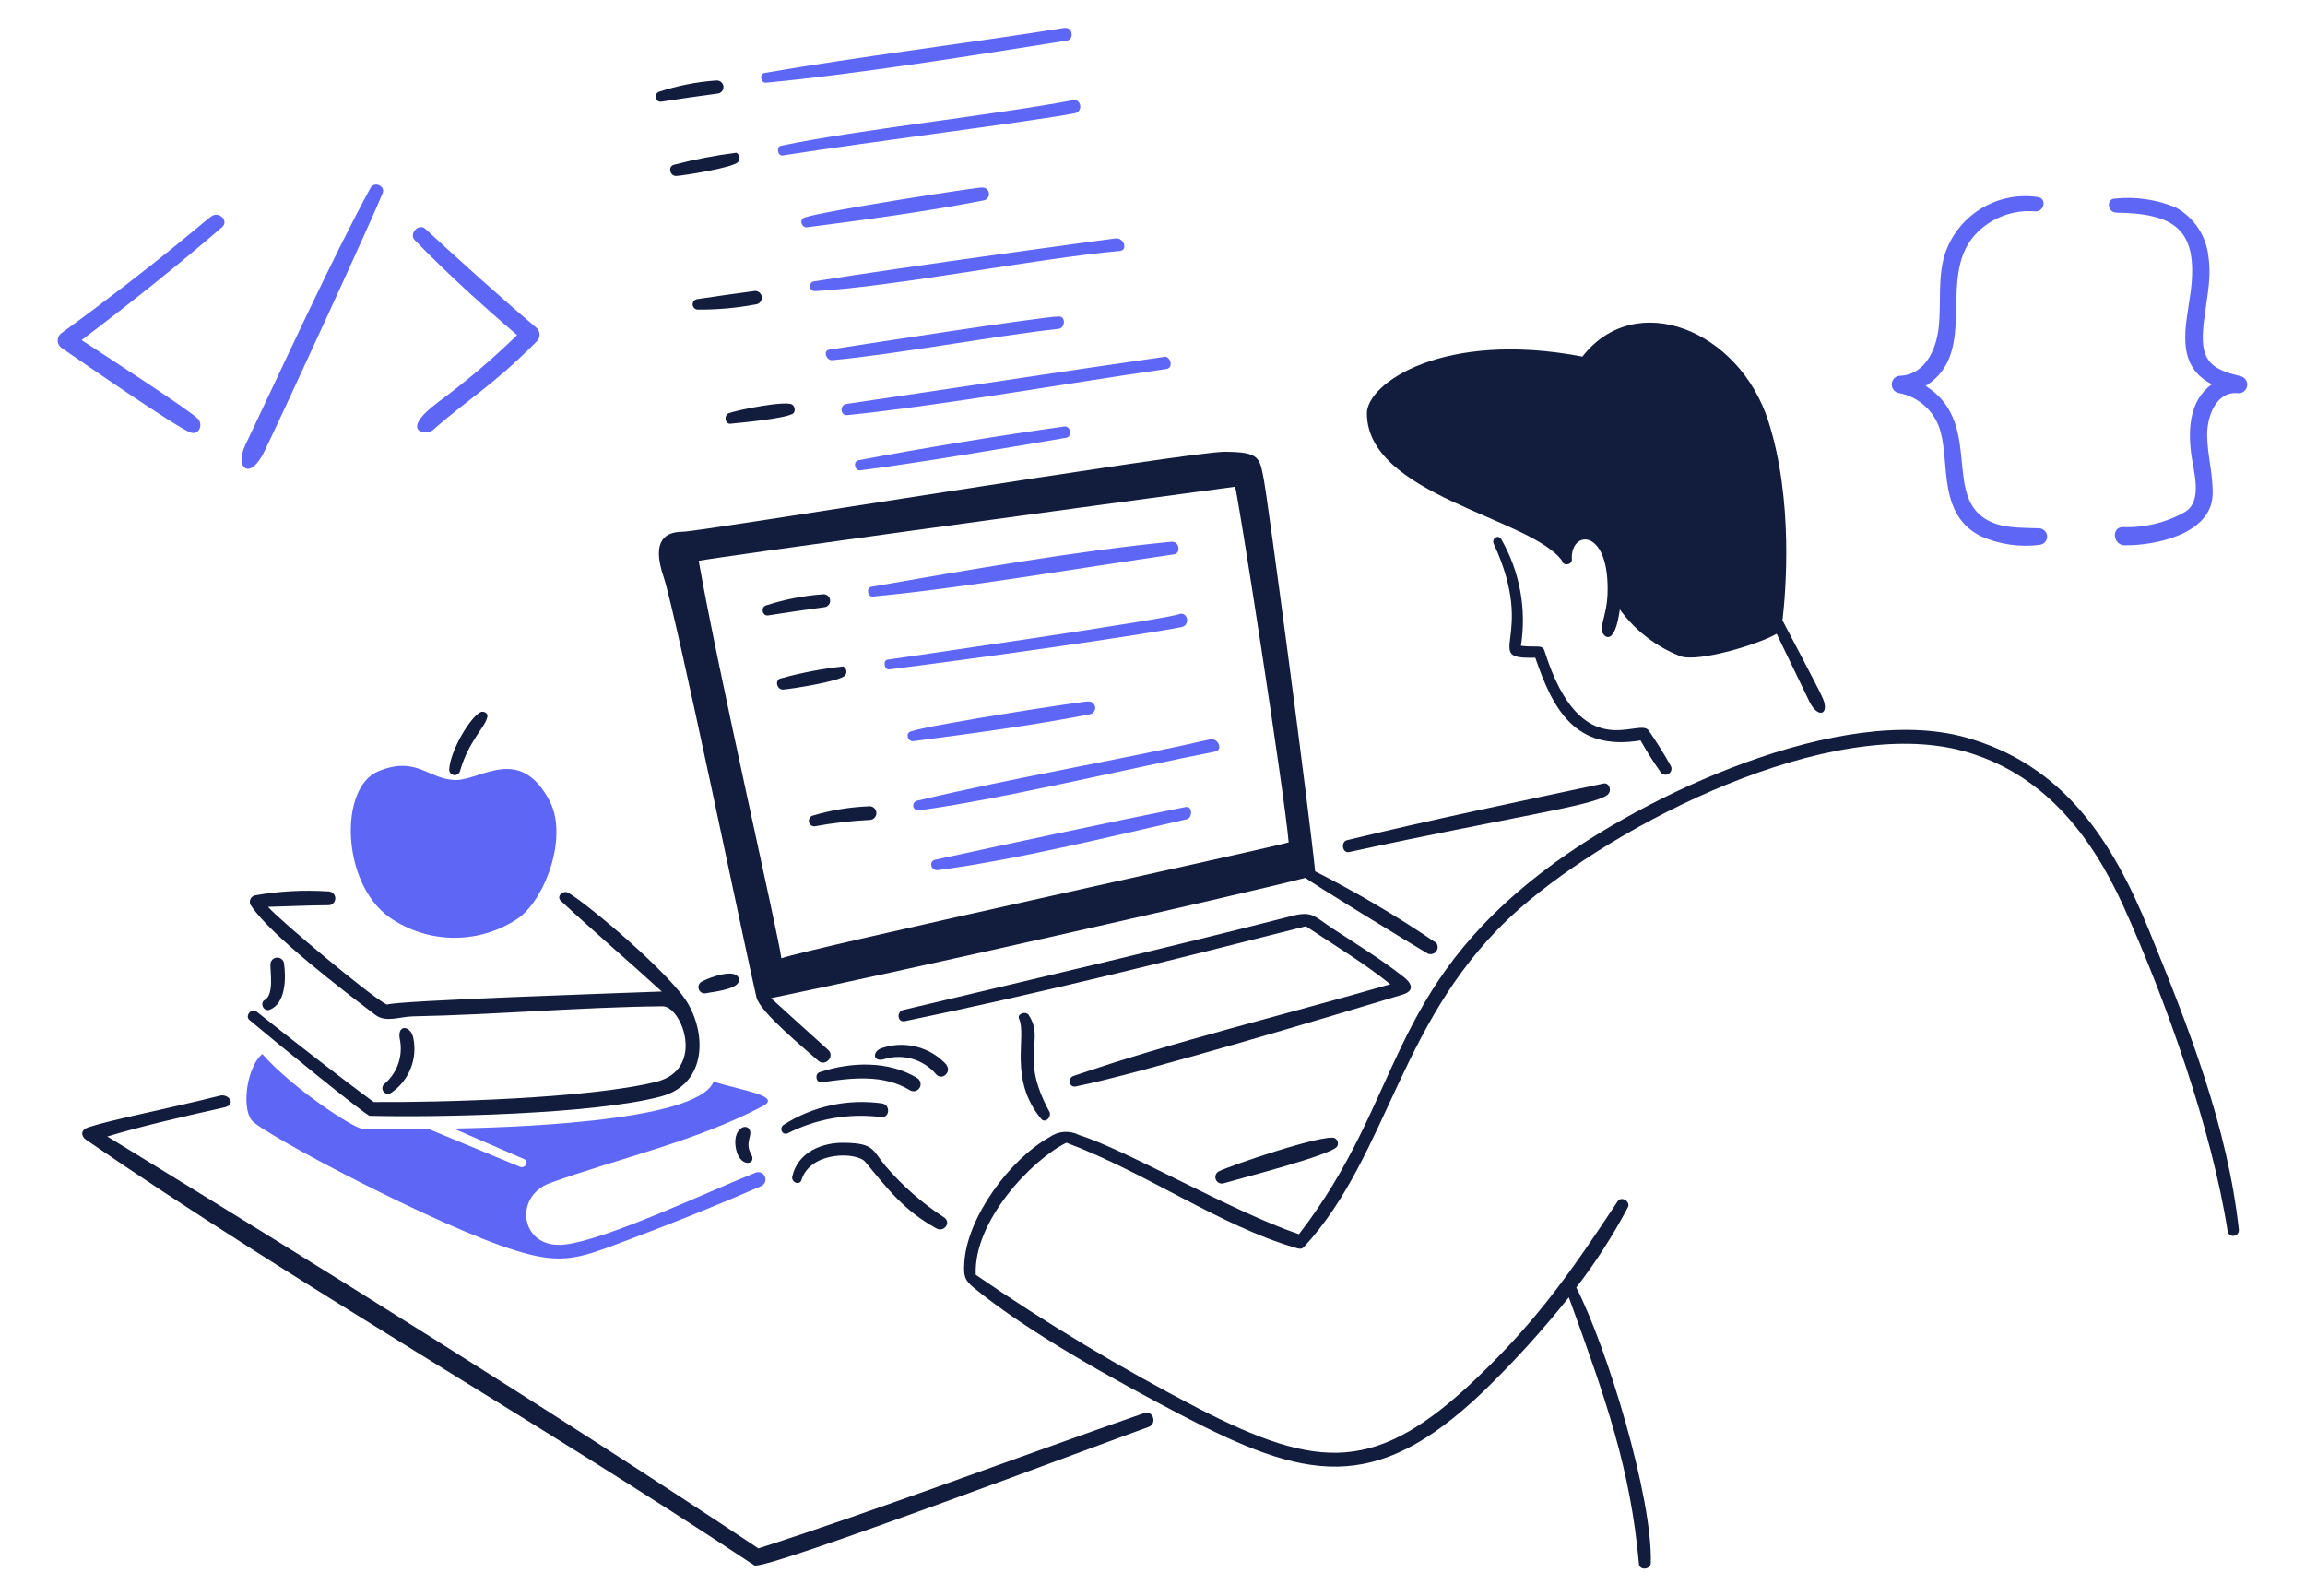 <svg width="540" height="374" viewBox="0 0 540 374" fill="none" xmlns="http://www.w3.org/2000/svg">
<path d="M477.773 123.77C473.14 123.559 467.98 123.964 464.122 120.861C456.022 114.324 463.965 98.466 451.124 90.414C464.122 82.31 453.028 63.981 463.544 54.148C465.294 52.497 467.371 51.231 469.64 50.433C471.91 49.635 474.322 49.322 476.72 49.516C478.85 49.743 479.66 46.545 477.441 46.167C472.923 45.485 468.309 46.381 464.374 48.705C460.44 51.028 457.426 54.637 455.841 58.924C453.816 64.669 454.839 70.747 454.186 76.668C453.622 81.848 451.032 87.823 445.06 88.034C444.579 88.073 444.127 88.282 443.785 88.623C443.443 88.963 443.232 89.414 443.191 89.895C443.149 90.376 443.279 90.856 443.557 91.251C443.836 91.645 444.244 91.929 444.712 92.05C447.114 92.47 449.341 93.585 451.117 95.257C452.893 96.93 454.139 99.087 454.702 101.461C456.71 109.024 454.102 120.72 464.179 125.671C468.488 127.564 473.233 128.24 477.9 127.627C478.408 127.561 478.87 127.297 479.184 126.893C479.498 126.488 479.639 125.975 479.577 125.466C479.516 125.019 479.303 124.607 478.975 124.299C478.647 123.99 478.222 123.803 477.773 123.77V123.77ZM525.172 88.21C518.619 86.608 515.554 85.057 516.118 77.356C516.542 71.557 518.278 65.815 517.352 59.964C517.084 57.59 516.247 55.316 514.914 53.335C513.58 51.353 511.788 49.723 509.69 48.581C505.201 46.73 500.323 46.021 495.493 46.521C493.347 46.521 493.73 49.778 495.793 49.813C509.269 50.027 515.168 53.533 513.194 68.526C512.155 76.281 509.371 85.498 518.179 90.025C513.035 93.709 512.595 100.246 513.3 106.061C513.794 110.218 516.224 117.338 511.839 119.964C507.423 122.45 502.406 123.665 497.343 123.475C494.578 123.475 494.983 127.705 497.713 127.74C505.04 127.846 518.057 125.063 518.354 115.918C518.516 111.177 517.088 106.561 517.069 101.82C517.069 97.574 519.167 91.459 524.502 92.129C524.97 92.114 525.418 91.939 525.771 91.632C526.124 91.324 526.359 90.904 526.438 90.443C526.517 89.982 526.434 89.507 526.203 89.1C525.972 88.693 525.608 88.379 525.172 88.21V88.21Z" fill="#5E66F6"/>
<path d="M14.448 78.007C14.16 78.201 13.924 78.462 13.761 78.769C13.598 79.075 13.512 79.416 13.512 79.763C13.512 80.11 13.598 80.452 13.761 80.758C13.924 81.064 14.16 81.326 14.448 81.519C17.958 83.95 41.718 100.408 44.706 101.342C46.645 101.942 47.56 99.579 46.47 98.206C44.885 96.372 22.286 81.765 19.116 79.669C30.353 71.174 41.342 62.417 51.999 53.236C53.762 51.72 51.173 49.289 49.429 50.753C49.429 50.497 37.149 61.485 14.448 78.007ZM125.55 76.687C116.743 69.215 108.146 61.425 99.63 53.603C98.099 52.193 95.72 54.783 97.165 56.264C104.792 64.07 112.841 71.417 121.138 78.502C115.36 84.132 109.204 89.36 102.713 94.149C93.236 101.197 99.894 102.077 101.363 100.791C110.47 92.791 114.769 90.924 125.663 80.068C125.907 79.856 126.101 79.591 126.23 79.294C126.359 78.997 126.42 78.674 126.41 78.351C126.399 78.027 126.316 77.71 126.167 77.422C126.019 77.134 125.808 76.883 125.55 76.687V76.687ZM86.821 43.982C78.186 59.708 65.667 87.059 57.477 104.246C54.923 109.532 58.498 113.054 62.111 105.408C67.395 94.376 86.891 52.034 89.651 45.232C90.326 43.522 87.672 42.434 86.821 43.982Z" fill="#5E66F6"/>
<path d="M503.42 217.866C494.861 196.91 483.462 179.099 460.32 172.703C431.274 164.754 385.479 186.025 362.31 203.539C324.44 232.138 328.844 257.334 304.309 289.14C288.649 283.854 264.114 269.476 252.823 265.91C251.737 265.346 250.517 265.091 249.296 265.175C248.075 265.259 246.901 265.678 245.902 266.386C236.655 271.518 226.527 285.134 225.909 295.847C225.733 298.861 225.909 299.812 228.069 301.627C241.191 312.375 261.201 323.333 276.367 331.302C305.745 346.719 321.951 350.347 347.331 326.156C354.537 319.186 361.286 311.758 367.535 303.918C376.342 328.198 381.961 344.056 383.967 366.402C384.11 367.953 386.667 367.775 386.734 366.154C387.175 350.858 376.534 315.759 369.279 301.627C373.833 295.727 377.875 289.449 381.359 282.86C382.082 281.469 379.847 280.11 378.967 281.431C368.115 297.854 360.172 309.236 345.992 322.807C322.531 345.255 309.001 344.496 280.576 329.856C262.625 320.533 245.266 310.11 228.598 298.648C227.999 286.19 241.58 271.793 249.823 267.707C268.334 274.632 285.773 287.09 303.226 292.235C304.285 292.551 304.884 292.776 305.516 292.095C325.79 270.032 327.764 237.751 355.927 212.923C378.826 192.818 428.512 167.46 459.848 175.917C478.464 181.009 489.791 195.406 497.505 212.382C507.387 234.261 518.165 264.576 521.864 288.381C521.909 288.721 522.085 289.031 522.353 289.245C522.621 289.459 522.962 289.56 523.304 289.529C523.645 289.497 523.962 289.334 524.186 289.074C524.41 288.814 524.526 288.478 524.507 288.135C521.861 263.785 512.617 240.382 503.42 217.866Z" fill="#121C3D"/>
<path d="M245.819 260.4C238.669 247.221 244.887 243.856 241.029 237.83C240.343 236.749 238.245 237.511 238.72 238.605C240.64 242.927 236.185 252.702 243.899 262.104C244.887 263.306 246.488 261.629 245.819 260.343V260.4ZM221.16 285.196C216.024 281.853 211.398 277.786 207.422 273.122C204.339 269.387 204.798 267.836 197.945 267.72C192.661 267.58 186.937 269.854 185.617 275.58C185.282 276.99 187.377 277.836 187.777 276.391C189.961 269.605 200.758 269.838 202.713 272.196C207.997 278.576 211.82 283.632 219.394 287.792C221.16 288.77 222.944 286.379 221.16 285.196ZM206.612 258.498C198.59 257.367 190.428 259.143 183.6 263.504C182.439 264.244 183.249 266.11 184.569 265.475C191.312 262.071 198.916 260.754 206.41 261.694C208.497 261.934 208.64 258.787 206.612 258.498V258.498ZM221.778 249.477C219.859 247.36 217.35 245.866 214.575 245.188C211.8 244.51 208.886 244.678 206.207 245.671C204.268 246.676 204.673 248.753 206.982 248.172C209.153 247.469 211.485 247.427 213.68 248.052C215.875 248.677 217.835 249.941 219.31 251.684C220.738 253.25 222.993 251.119 221.708 249.479L221.778 249.477ZM214.731 252.488C214.928 252.582 215.104 252.714 215.249 252.876C215.395 253.039 215.507 253.228 215.58 253.433C215.653 253.639 215.684 253.857 215.672 254.074C215.661 254.292 215.607 254.505 215.513 254.702C215.419 254.899 215.287 255.075 215.125 255.221C214.963 255.366 214.774 255.479 214.568 255.551C214.363 255.624 214.145 255.655 213.927 255.644C213.71 255.632 213.497 255.578 213.3 255.484C206.958 251.557 199.543 252.526 192.534 253.547C191.141 253.758 190.771 251.592 192.04 251.168C199.263 248.788 207.97 248.418 214.72 252.453L214.731 252.488Z" fill="#121C3D"/>
<path d="M133.129 209.149C131.93 208.463 130.275 209.959 131.366 211.016C139.082 218.225 147.218 225.113 155.039 232.284C146.232 232.622 92.599 234.402 90.68 235.353C87.596 234.102 64.981 215.14 62.797 212.445C67.57 212.32 72.36 212.091 77.153 212.058C77.565 212.002 77.94 211.789 78.199 211.464C78.459 211.138 78.583 210.725 78.547 210.311C78.51 209.896 78.316 209.511 78.003 209.236C77.691 208.961 77.285 208.817 76.869 208.833C71.134 208.446 65.373 208.759 59.713 209.765C59.455 209.828 59.217 209.956 59.022 210.137C58.828 210.318 58.683 210.546 58.601 210.799C58.52 211.053 58.505 211.322 58.558 211.583C58.611 211.844 58.73 212.086 58.903 212.288C63.493 219.157 80.428 232.055 87.896 237.73C90.415 239.65 93.55 238.17 96.703 238.1C116.165 237.73 135.734 235.939 155.25 235.739C159.759 235.739 165.361 250.576 153.684 253.447C137.83 257.377 102.956 258.293 87.561 258.172C80.517 253.04 67.73 243.07 60.048 236.935C58.922 236.039 57.318 237.994 58.428 238.948C64.346 243.934 85.747 261.367 86.611 261.397C102.603 261.818 139.188 261.027 154.794 256.883C165.094 254.142 165.696 243.167 161.274 235.274C157.483 228.468 137.741 211.791 133.129 209.149ZM66.531 225.693C67.011 228.889 67.025 235.053 63.185 236.549C61.722 237.114 60.807 234.929 62.005 234.275C64.222 233.043 63.307 227.808 63.355 225.977C63.345 225.569 63.49 225.172 63.762 224.868C64.033 224.563 64.41 224.374 64.817 224.337C65.223 224.301 65.628 224.421 65.949 224.673C66.27 224.925 66.483 225.29 66.544 225.693H66.531ZM96.827 243.183C97.332 245.615 97.098 248.142 96.157 250.44C95.215 252.739 93.609 254.703 91.543 256.081C91.273 256.232 90.959 256.283 90.655 256.226C90.351 256.169 90.076 256.007 89.879 255.768C89.682 255.53 89.575 255.229 89.576 254.92C89.577 254.61 89.687 254.311 89.886 254.074C91.374 252.863 92.514 251.279 93.192 249.484C93.87 247.689 94.06 245.746 93.744 243.853C92.74 239.82 96.212 240.077 96.827 243.183Z" fill="#121C3D"/>
<path d="M175.7 264.879C175.046 262.939 171.825 264.225 172.301 268.39C172.9 273.792 177.479 273.025 175.983 270.416C174.488 267.807 176.159 266.235 175.7 264.879Z" fill="#121C3D"/>
<path d="M375.651 183.556C355.649 187.824 335.281 192.032 315.587 196.827C314.021 197.197 314.461 199.963 316.065 199.609C354.901 191.187 372.708 188.877 376.477 186.29C377.781 185.379 377.041 183.259 375.651 183.556ZM268.067 331.037C239.884 340.834 204.657 354.085 177.673 362.737C130.256 331.177 74.534 296.481 25.14 266.245C32.624 263.99 41.34 261.923 52.564 259.425C55.453 258.79 53.619 256.148 51.484 256.694C38.75 259.884 26.374 262.229 20.66 264.095C18.9 264.695 18.9 266.102 20.12 266.983C68.72 300.476 126.12 333.081 176.72 366.718C178.88 368.163 261.46 336.939 269.06 334.305C271.166 333.562 270.146 330.305 268.067 331.026V331.037ZM173.07 229.194C172.325 226.782 166.428 228.878 164.387 229.969C164.07 230.14 163.828 230.421 163.705 230.759C163.582 231.097 163.588 231.468 163.722 231.802C163.855 232.136 164.107 232.409 164.429 232.569C164.751 232.729 165.12 232.765 165.467 232.67C168.672 232.154 173.758 231.468 173.07 229.194Z" fill="#121C3D"/>
<path d="M417.587 145.338C418.365 138.658 420.196 117.144 414.277 98.66C407.441 77.302 383.189 67.506 370.718 83.534C338.237 77.321 320.169 89.773 320.228 96.891C320.371 116.115 358.609 121.26 365.934 131.341C366.096 132.662 368.331 132.397 368.245 131.071C367.818 124.021 377.279 123.494 376.593 139.458C376.415 143.653 374.83 146.699 375.343 148.055C375.856 149.411 378.313 151.335 379.48 142.769C383.084 147.734 388.045 151.552 393.765 153.766C398.15 155.157 412.125 150.894 416.224 148.479C418.775 153.766 421.311 159.052 423.884 164.338C425.982 168.659 429.014 167.333 426.703 162.893C426.694 162.609 417.731 145.608 417.587 145.338ZM391.449 179.486C391.598 179.796 391.628 180.151 391.533 180.483C391.437 180.814 391.223 181.098 390.931 181.282C390.639 181.465 390.289 181.534 389.949 181.476C389.61 181.417 389.303 181.236 389.089 180.966C387.376 178.547 385.789 176.041 384.334 173.459C368.944 176.034 363.795 166.096 359.675 154.079C346.694 154.43 360.31 149.725 349.934 127.381C349.372 126.201 350.992 125.109 351.694 126.301C356.04 133.857 357.669 142.674 356.311 151.286C359.656 151.761 361.33 150.9 361.805 152.396C370.445 180.026 384.051 167.763 386.254 171.163C388.13 173.844 389.864 176.622 391.449 179.486V179.486Z" fill="#121C3D"/>
<path d="M176.934 274.746C166.347 278.946 142.644 290.234 132.511 291.536C121.943 292.913 120.058 280.313 128.882 277.141C145.457 271.185 163.002 267.396 178.694 259.133C183.152 256.791 174.485 255.622 167.157 253.407C163.336 263.185 116.078 264.192 106.267 264.384L122.807 271.556C124.057 272.096 122.982 273.916 121.748 273.317L100.44 264.506C91.986 264.611 85.574 264.506 84.729 264.4C82.385 264.014 68.542 254.946 61.46 246.94C58.131 249.477 56.352 259.114 58.995 262.48C61.409 265.546 102.835 287.484 120.801 292.965C132.141 296.489 135.842 294.726 147.909 290.182C158.185 286.325 168.348 282.213 178.397 277.846C178.795 277.645 179.099 277.295 179.244 276.873C179.389 276.45 179.364 275.988 179.173 275.584C178.982 275.18 178.642 274.866 178.223 274.71C177.805 274.553 177.343 274.566 176.934 274.746V274.746Z" fill="#5E66F6"/>
<path d="M106.831 182.73C100.402 182.73 97.651 176.895 88.549 180.72C79.448 184.545 79.909 206.764 91.19 214.87C95.671 218.009 101.008 219.693 106.479 219.693C111.949 219.693 117.287 218.009 121.767 214.87C128.074 209.865 132.97 195.873 128.812 187.732C121.837 174.378 112.749 182.73 106.831 182.73Z" fill="#5E66F6"/>
<path d="M112.504 166.869C109.912 168.284 105.457 176.069 105.246 180.191C105.216 180.511 105.307 180.83 105.502 181.087C105.696 181.343 105.979 181.517 106.295 181.575C106.612 181.632 106.938 181.569 107.21 181.398C107.482 181.227 107.68 180.96 107.765 180.65C109.774 173.6 113.594 170.499 114.178 167.954C114.404 167.028 113.249 166.472 112.504 166.869Z" fill="#121C3D"/>
<path d="M336.282 220.764C327.254 214.622 317.84 209.066 308.1 204.13C306.779 190.719 296.987 116.712 296.02 112.009C295.053 107.306 295.191 105.84 286.84 105.84C278.489 105.84 163.809 124.572 159.97 124.572C156.13 124.572 152.466 126.333 155.461 135.144C158.331 143.601 174.941 224.129 177.212 233.627C178.041 237.138 188.698 245.803 191.692 248.499C193.347 249.979 195.672 247.443 194.017 245.963C189.524 241.943 185.085 237.873 180.63 233.84C207.614 228.324 290.134 209.716 305.861 205.646C306.145 206.186 331.225 221.504 334.481 223.389C334.844 223.549 335.252 223.574 335.631 223.459C336.011 223.344 336.336 223.097 336.549 222.763C336.762 222.428 336.848 222.029 336.792 221.636C336.735 221.244 336.54 220.884 336.242 220.623L336.282 220.764ZM325.715 230.58C319.586 225.61 312.541 221.415 305.934 216.993C274.601 224.94 243.689 232.692 211.974 239.231C210.214 239.583 209.968 236.992 211.604 236.606C242.236 229.326 272.16 222.385 302.738 214.562C307.476 213.347 307.916 214.703 312.215 217.533C317.814 221.199 323.347 224.581 328.666 228.74C331.366 230.801 330.92 232.252 328.666 232.986C312.004 238.008 267.017 251.54 252.029 254.52C250.39 254.836 250.039 252.564 251.519 252.051C275.049 243.983 301.577 237.568 325.671 230.591L325.715 230.58ZM312.736 266.648C310.646 265.429 287.793 273.152 285.414 274.481C285.113 274.676 284.891 274.971 284.787 275.314C284.682 275.657 284.703 276.026 284.844 276.356C284.986 276.685 285.24 276.954 285.561 277.114C285.881 277.274 286.249 277.315 286.597 277.231C290.107 276.172 312.247 270.535 313.281 268.541C313.451 268.217 313.49 267.84 313.388 267.489C313.286 267.137 313.053 266.839 312.736 266.656V266.648ZM183.06 224.508C182.107 217.795 168.369 157.936 163.685 131.381C168.969 130.377 249.34 119.364 289.356 114.024C290.185 116.863 300.893 185.655 301.898 197.337C299.136 198.345 187.853 222.533 183.06 224.508Z" fill="#121C3D"/>
<path d="M192.82 139.223C188.257 139.55 183.75 140.431 179.399 141.848C178.165 142.288 178.589 144.385 179.939 144.174C184.326 143.469 188.746 142.853 193.096 142.253C193.295 142.236 193.488 142.179 193.665 142.086C193.842 141.994 193.999 141.867 194.127 141.714C194.255 141.561 194.352 141.384 194.412 141.193C194.472 141.003 194.493 140.802 194.476 140.603C194.458 140.404 194.401 140.21 194.309 140.033C194.216 139.856 194.09 139.699 193.936 139.571C193.783 139.443 193.606 139.346 193.416 139.286C193.225 139.227 193.025 139.205 192.826 139.223H192.82ZM176.685 68.183C172.238 68.794 167.881 69.38 163.353 70.074C163.054 70.112 162.779 70.257 162.58 70.482C162.381 70.708 162.271 70.998 162.271 71.299C162.271 71.6 162.381 71.891 162.58 72.116C162.779 72.342 163.054 72.487 163.353 72.524C167.955 72.569 172.551 72.161 177.074 71.309C177.282 71.286 177.483 71.222 177.666 71.12C177.849 71.019 178.01 70.882 178.14 70.718C178.27 70.553 178.365 70.365 178.422 70.164C178.478 69.962 178.494 69.751 178.468 69.544C178.442 69.336 178.376 69.135 178.272 68.954C178.168 68.772 178.029 68.613 177.863 68.485C177.697 68.358 177.508 68.264 177.306 68.211C177.103 68.157 176.893 68.144 176.685 68.173V68.183ZM185.652 94.825C184.418 93.698 172.581 96.059 170.697 96.815C169.552 97.275 169.835 99.389 171.121 99.265C173.059 99.071 185.088 97.98 185.952 96.71C186.14 96.415 186.214 96.061 186.159 95.716C186.104 95.37 185.923 95.057 185.652 94.835V94.825ZM172.511 35.778C167.582 36.397 162.699 37.339 157.893 38.598C156.379 39.003 156.959 41.299 158.433 41.224C159.907 41.148 171.785 39.333 172.93 37.928C173.066 37.769 173.164 37.581 173.217 37.378C173.271 37.175 173.277 36.963 173.237 36.758C173.197 36.552 173.111 36.358 172.985 36.19C172.859 36.023 172.697 35.885 172.511 35.789V35.778ZM167.773 18.856C163.22 19.183 158.724 20.07 154.389 21.497C153.136 21.938 153.56 24.037 154.929 23.823C159.276 23.142 163.656 22.512 168.07 21.932C168.273 21.917 168.472 21.861 168.654 21.768C168.835 21.675 168.997 21.547 169.129 21.391C169.26 21.235 169.36 21.054 169.421 20.859C169.482 20.664 169.504 20.459 169.485 20.255C169.467 20.052 169.408 19.854 169.312 19.674C169.216 19.494 169.085 19.334 168.927 19.205C168.768 19.076 168.586 18.979 168.39 18.921C168.194 18.863 167.989 18.845 167.786 18.867L167.773 18.856ZM203.477 188.891C198.998 189.073 194.559 189.819 190.266 191.111C189.985 191.23 189.756 191.445 189.619 191.717C189.482 191.99 189.446 192.303 189.518 192.599C189.59 192.896 189.765 193.157 190.012 193.336C190.259 193.515 190.562 193.601 190.866 193.577C195.147 192.789 199.477 192.288 203.826 192.078C204.041 192.063 204.251 192.004 204.443 191.905C204.635 191.807 204.805 191.671 204.943 191.505C205.081 191.339 205.184 191.147 205.247 190.94C205.309 190.734 205.329 190.517 205.305 190.302C205.281 190.088 205.215 189.88 205.109 189.692C205.003 189.504 204.861 189.339 204.69 189.207C204.519 189.075 204.323 188.979 204.114 188.925C203.906 188.871 203.688 188.859 203.475 188.891H203.477ZM182.938 158.908C181.408 159.297 181.988 161.61 183.478 161.534C184.969 161.458 196.83 159.643 197.975 158.241C198.106 158.082 198.201 157.896 198.251 157.695C198.301 157.495 198.307 157.286 198.266 157.084C198.226 156.881 198.141 156.69 198.018 156.525C197.895 156.359 197.736 156.223 197.554 156.126C192.615 156.663 187.727 157.598 182.938 158.922V158.908Z" fill="#121C3D"/>
<path d="M261.32 55.858C261.05 55.858 212.18 62.465 190.779 65.904C190.477 65.927 190.196 66.068 189.998 66.297C189.799 66.526 189.7 66.825 189.72 67.127C189.741 67.429 189.881 67.711 190.108 67.911C190.336 68.111 190.633 68.213 190.936 68.194C209.623 67.171 243.073 60.493 262.324 58.803C264.314 58.624 263.293 55.594 261.32 55.858Z" fill="#5E66F6"/>
<path d="M231.66 45.121C231.584 44.775 231.389 44.467 231.11 44.249C230.83 44.032 230.483 43.919 230.129 43.93C230.129 43.66 193.166 49.365 188.49 50.953C187.118 51.41 187.823 53.403 189.07 53.244C202.686 51.483 217.01 49.57 230.502 46.937C230.698 46.895 230.884 46.815 231.049 46.701C231.214 46.587 231.354 46.441 231.462 46.273C231.57 46.103 231.643 45.914 231.677 45.717C231.711 45.519 231.705 45.317 231.66 45.121V45.121Z" fill="#5E66F6"/>
<path d="M247.968 74.148C244.377 74.148 198.731 81.206 194.238 81.919C192.726 82.167 193.622 84.493 194.978 84.369C209.209 83.118 233.858 78.553 247.96 77.04C249.61 76.878 249.731 73.953 247.968 74.148Z" fill="#5E66F6"/>
<path d="M251.37 23.472C233.334 26.902 200.04 30.519 182.957 34.15C181.778 34.395 182.218 36.599 183.327 36.421C203.812 33.199 241.628 28.493 251.845 26.519C253.784 26.133 253.306 23.102 251.37 23.472Z" fill="#5E66F6"/>
<path d="M249.553 6.566L249.502 6.512C227.607 10.023 201.242 13.264 179.134 17.084C177.833 17.295 178.168 19.499 179.472 19.374C201.029 17.332 228.506 12.908 250.015 9.507C251.67 9.251 251.23 6.296 249.553 6.566Z" fill="#5E66F6"/>
<path d="M272.627 83.547V83.618C248.867 87.029 222.323 91.111 198.315 94.622C196.663 94.868 196.819 97.423 198.528 97.247C221.179 94.903 251 89.617 273.245 86.443C275.006 86.203 274.247 83.329 272.627 83.547Z" fill="#5E66F6"/>
<path d="M283.441 173.224C262.232 178.057 238.054 182.052 214.925 187.567C214.776 187.589 214.633 187.64 214.504 187.718C214.374 187.795 214.262 187.897 214.172 188.018C214.082 188.139 214.017 188.277 213.98 188.423C213.943 188.569 213.935 188.721 213.957 188.87C213.979 189.02 214.031 189.163 214.108 189.292C214.185 189.422 214.287 189.535 214.408 189.625C214.529 189.714 214.667 189.78 214.813 189.816C214.959 189.853 215.111 189.861 215.26 189.839C233.825 187.408 265.812 179.707 284.675 176.079C286.632 175.68 285.39 172.771 283.441 173.224Z" fill="#5E66F6"/>
<path d="M277.684 189.072C258.101 192.996 238.599 197.175 219.094 201.408C217.49 201.759 218.09 204.033 219.675 203.839C237.535 201.529 260.064 196.006 277.995 191.927C279.428 191.592 279.428 188.723 277.684 189.072Z" fill="#5E66F6"/>
<path d="M255.382 167.328C255.751 167.248 256.077 167.033 256.296 166.724C256.515 166.416 256.611 166.038 256.565 165.663C256.519 165.287 256.334 164.943 256.048 164.697C255.761 164.451 255.393 164.321 255.015 164.332C255.015 164.062 218.079 169.735 213.359 171.355C212.009 171.795 212.706 173.802 213.956 173.627C227.572 171.858 241.893 169.951 255.382 167.328Z" fill="#5E66F6"/>
<path d="M249.307 99.911C233.696 102.11 216.599 104.897 201.115 107.822C199.778 108.092 200.219 110.359 201.539 110.183C212.971 108.757 234.884 105.108 249.785 102.553C251.278 102.291 250.83 99.695 249.307 99.911Z" fill="#5E66F6"/>
<path d="M274.59 126.941L274.606 126.89C252.307 129.05 226.29 133.602 204.152 137.462C202.867 137.672 203.202 139.874 204.506 139.752C226.047 137.707 253.106 133.021 275.049 129.866C276.699 129.637 276.275 126.765 274.59 126.941Z" fill="#5E66F6"/>
<path d="M276.396 143.804C275.003 144.884 208.202 154.495 207.932 154.535C206.736 154.711 207.195 156.966 208.286 156.826C230.761 153.99 266.606 148.898 276.804 146.905C278.829 146.483 278.351 143.434 276.396 143.804Z" fill="#5E66F6"/>
</svg>
